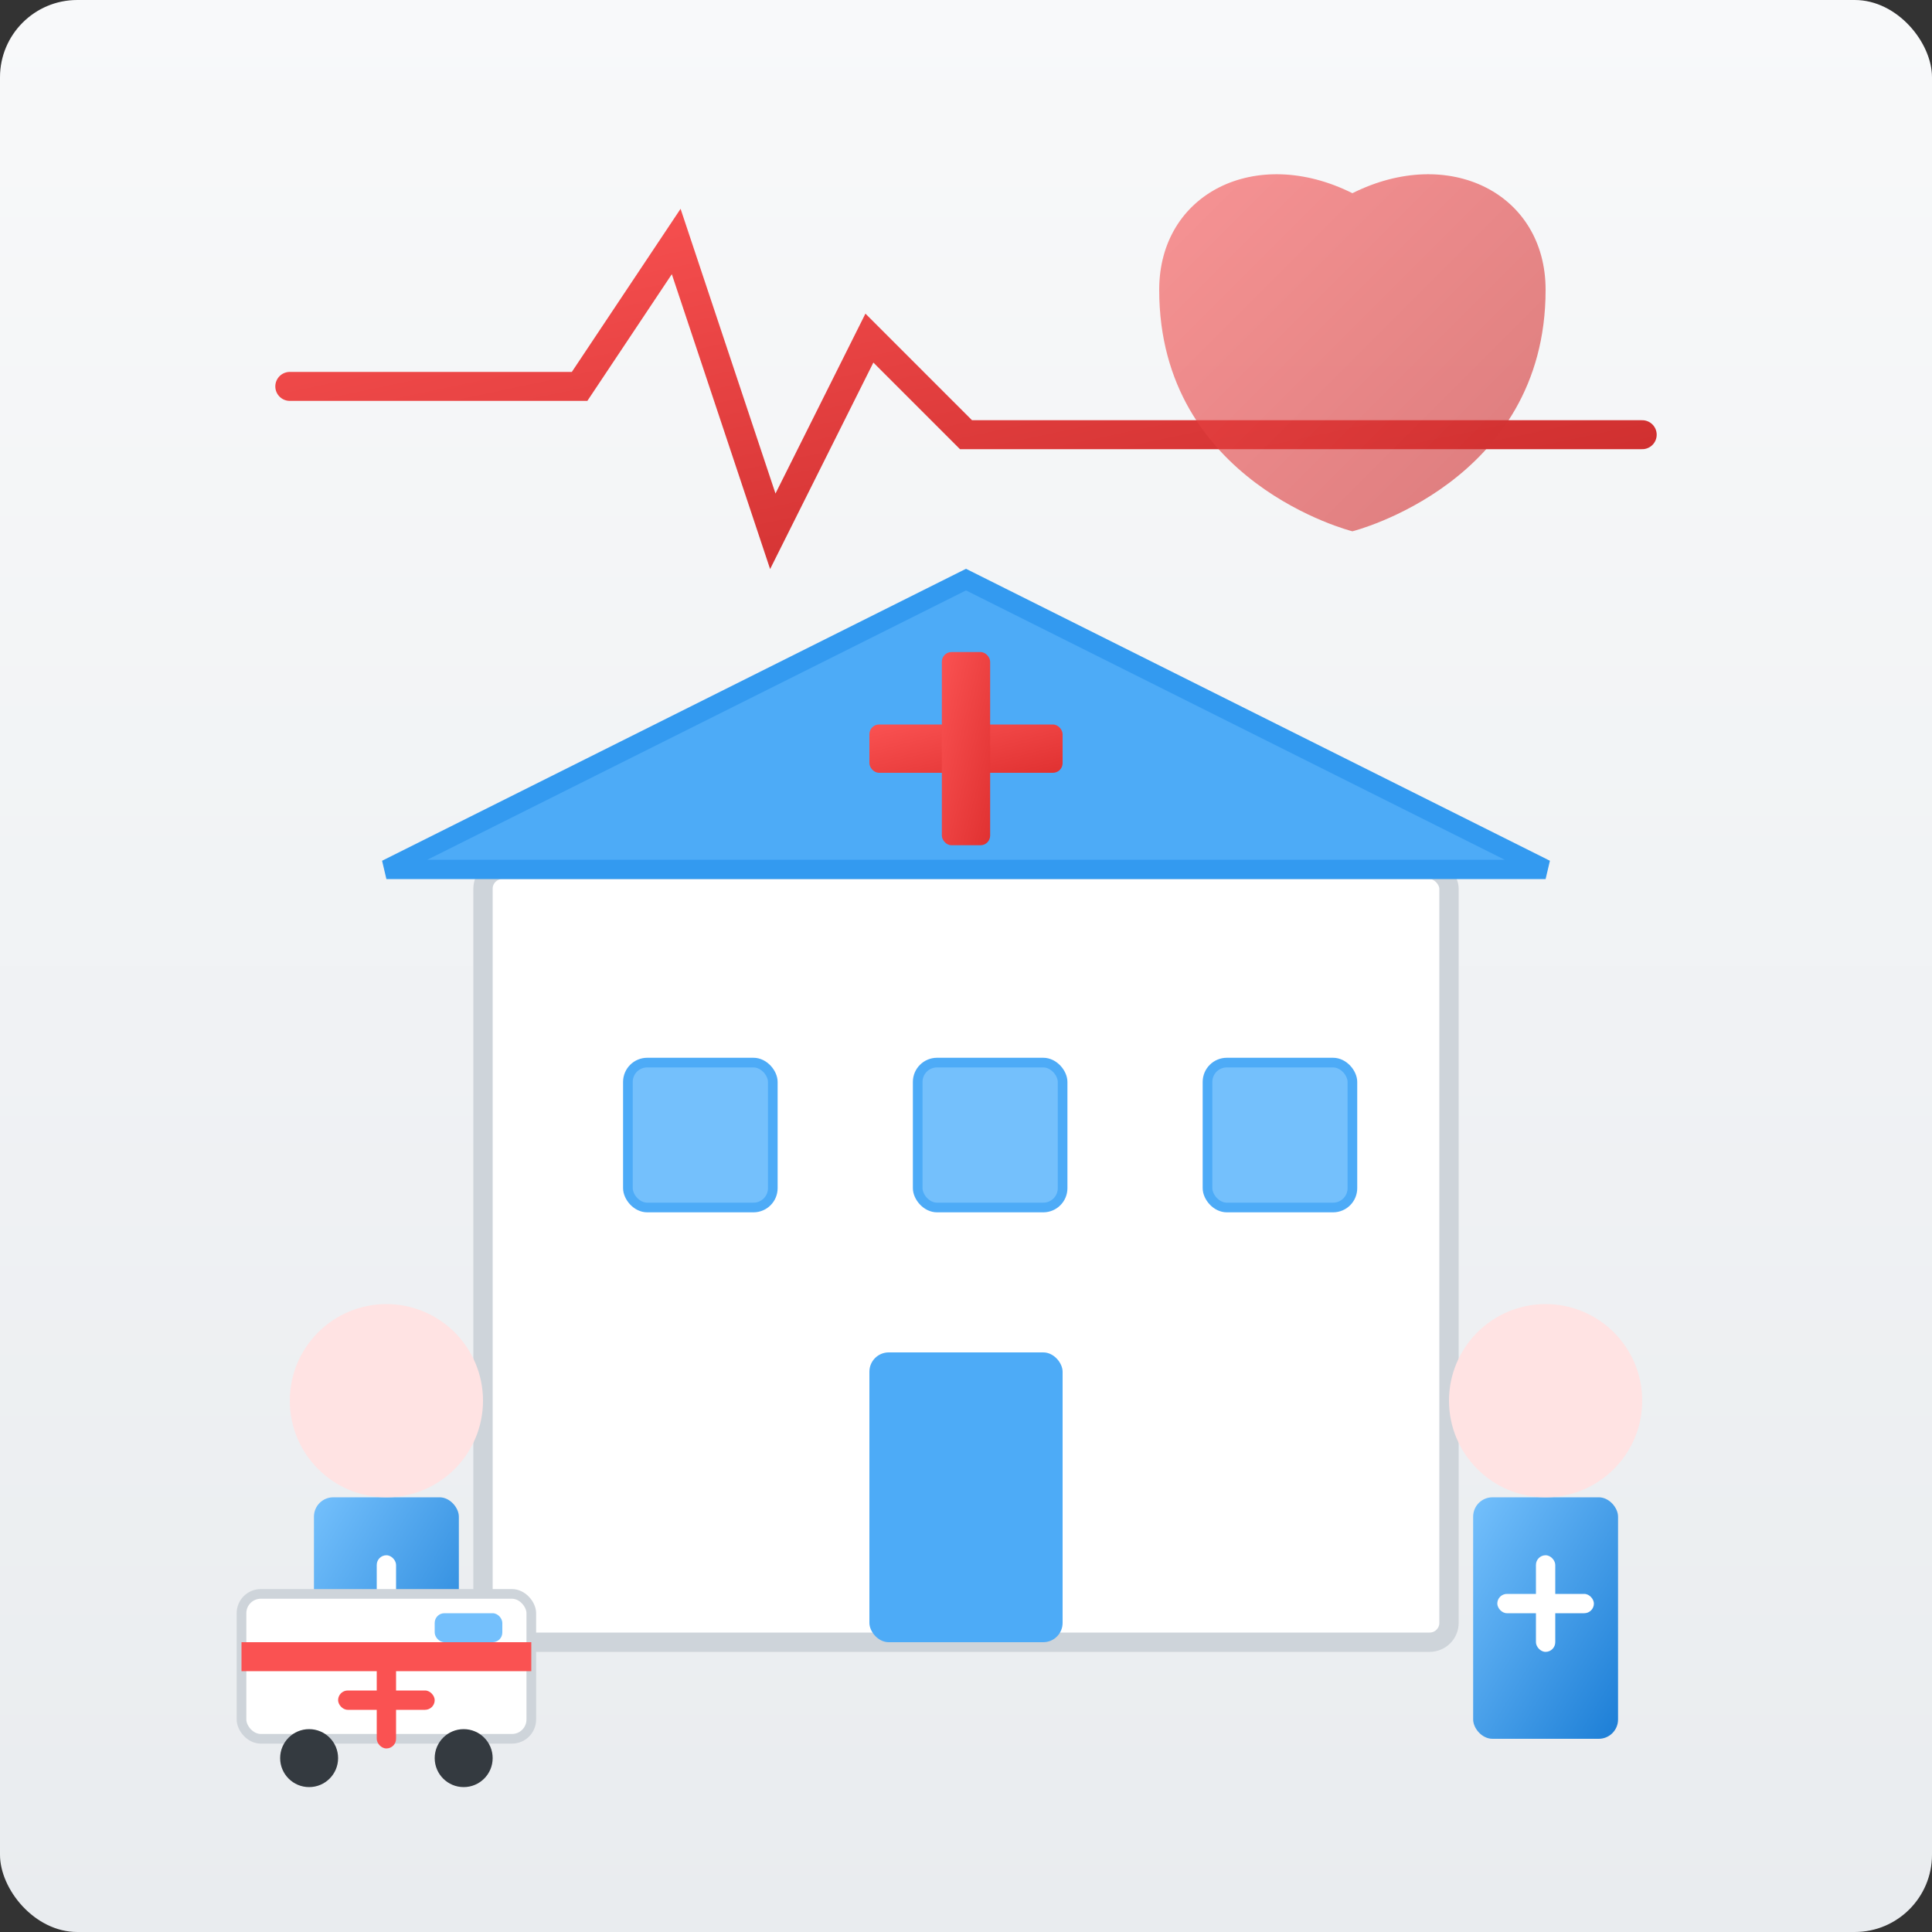 <?xml version="1.0" encoding="UTF-8"?>
<svg width="200" height="200" viewBox="0 0 200 200" xmlns="http://www.w3.org/2000/svg">
  <rect x="0" y="0" width="200" height="200" fill="#333333" stroke="none"/>
  <defs>
    <linearGradient id="bgGradient" x1="0%" y1="0%" x2="0%" y2="100%">
      <stop offset="0%" stop-color="#f8f9fa" />
      <stop offset="100%" stop-color="#e9ecef" />
    </linearGradient>
    <linearGradient id="heartGradient" x1="0%" y1="0%" x2="100%" y2="100%">
      <stop offset="0%" stop-color="#fa5252" />
      <stop offset="100%" stop-color="#c92a2a" />
    </linearGradient>
    <linearGradient id="doctorGradient" x1="0%" y1="0%" x2="100%" y2="100%">
      <stop offset="0%" stop-color="#74c0fc" />
      <stop offset="100%" stop-color="#1c7ed6" />
    </linearGradient>
    <linearGradient id="plusGradient" x1="0%" y1="0%" x2="100%" y2="100%">
      <stop offset="0%" stop-color="#fa5252" />
      <stop offset="100%" stop-color="#e03131" />
    </linearGradient>
  </defs>
  
  <!-- Background -->
  <rect x="0" y="0" width="200" height="200" rx="8" fill="url(#bgGradient)"/>
  
  <!-- Main Hospital Building -->
  <rect x="50" y="90" width="100" height="80" rx="2" fill="white" stroke="#ced4da" stroke-width="2"/>
  
  <!-- Hospital Roof -->
  <polygon points="40,90 100,60 160,90" fill="#4dabf7" stroke="#339af0" stroke-width="2"/>
  
  <!-- Hospital Door -->
  <rect x="90" y="140" width="20" height="30" rx="2" fill="#4dabf7"/>
  
  <!-- Hospital Windows -->
  <rect x="65" y="110" width="15" height="15" rx="2" fill="#74c0fc" stroke="#4dabf7" stroke-width="1"/>
  <rect x="95" y="110" width="15" height="15" rx="2" fill="#74c0fc" stroke="#4dabf7" stroke-width="1"/>
  <rect x="125" y="110" width="15" height="15" rx="2" fill="#74c0fc" stroke="#4dabf7" stroke-width="1"/>
  
  <!-- Medical Cross -->
  <rect x="90" y="75" width="20" height="5" rx="1" fill="url(#plusGradient)"/>
  <rect x="97.5" y="67.5" width="5" height="20" rx="1" fill="url(#plusGradient)"/>
  
  <!-- Heart Monitor Line -->
  <path d="M30,40 L60,40 L70,25 L80,55 L90,35 L100,45 L170,45" stroke="url(#heartGradient)" stroke-width="3" fill="none" stroke-linecap="round"/>
  
  <!-- Doctors -->
  <g transform="translate(40, 155)">
    <!-- Body -->
    <rect x="-7.5" y="0" width="15" height="25" rx="2" fill="url(#doctorGradient)"/>
    
    <!-- Head -->
    <circle cx="0" cy="-10" r="10" fill="#ffe3e3"/>
    
    <!-- Medical Symbol -->
    <rect x="-5" y="10" width="10" height="2" rx="1" fill="white"/>
    <rect x="-1" y="6" width="2" height="10" rx="1" fill="white"/>
  </g>
  
  <g transform="translate(160, 155)">
    <!-- Body -->
    <rect x="-7.5" y="0" width="15" height="25" rx="2" fill="url(#doctorGradient)"/>
    
    <!-- Head -->
    <circle cx="0" cy="-10" r="10" fill="#ffe3e3"/>
    
    <!-- Medical Symbol -->
    <rect x="-5" y="10" width="10" height="2" rx="1" fill="white"/>
    <rect x="-1" y="6" width="2" height="10" rx="1" fill="white"/>
  </g>
  
  <!-- Ambulance -->
  <g transform="translate(25, 165)">
    <!-- Body -->
    <rect x="0" y="0" width="30" height="15" rx="2" fill="white" stroke="#ced4da" stroke-width="1"/>
    
    <!-- Red Stripe -->
    <rect x="0" y="5" width="30" height="3" fill="#fa5252"/>
    
    <!-- Windows -->
    <rect x="20" y="2" width="7" height="3" rx="1" fill="#74c0fc"/>
    
    <!-- Wheels -->
    <circle cx="7" cy="17" r="3" fill="#343a40"/>
    <circle cx="23" cy="17" r="3" fill="#343a40"/>
    
    <!-- Red Cross -->
    <rect x="10" y="10" width="10" height="2" rx="1" fill="#fa5252"/>
    <rect x="14" y="6" width="2" height="10" rx="1" fill="#fa5252"/>
  </g>
  
  <!-- Heart Symbol -->
  <path d="M160,30 C160,20 150,15 140,20 C130,15 120,20 120,30 C120,50 140,55 140,55 C140,55 160,50 160,30 Z" fill="url(#heartGradient)" fill-opacity="0.6"/>
</svg>